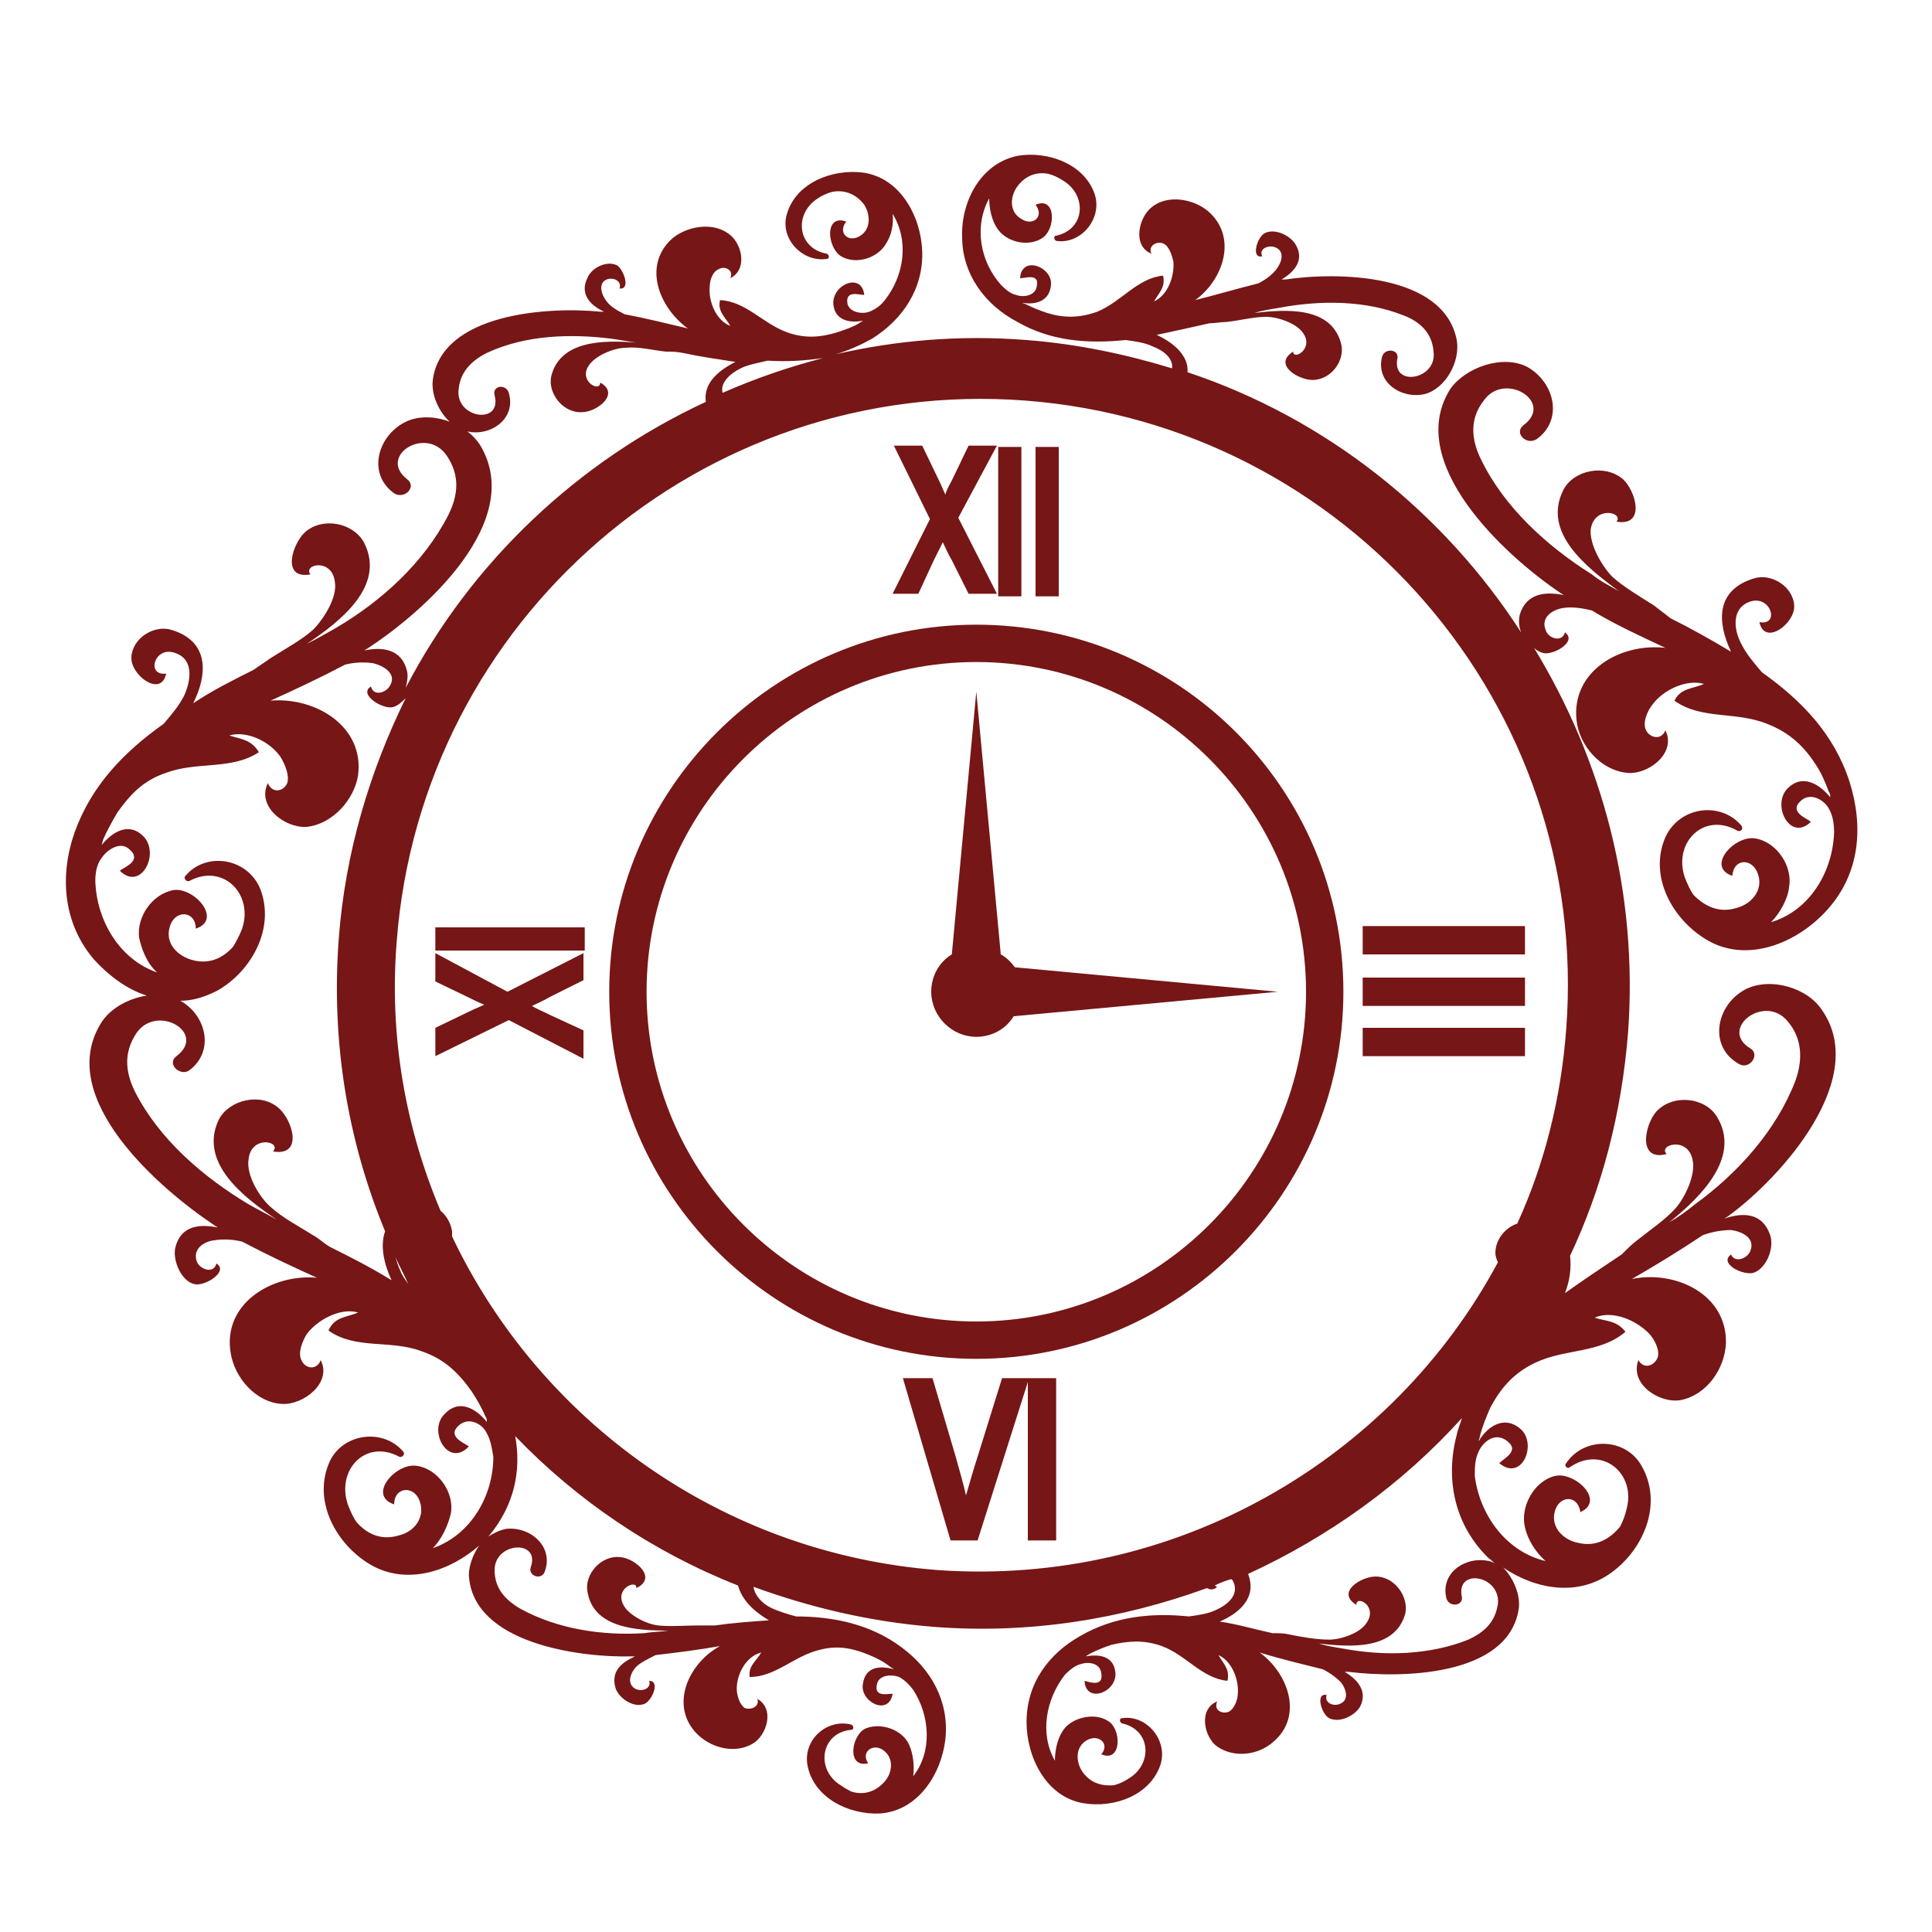 <?xml version="1.0" encoding="utf-8"?>
<!-- Generator: Adobe Illustrator 18.1.0, SVG Export Plug-In . SVG Version: 6.00 Build 0)  -->
<svg version="1.1" id="Layer_1" xmlns="http://www.w3.org/2000/svg" xmlns:xlink="http://www.w3.org/1999/xlink" x="0px" y="0px"
	 viewBox="0 0 150 150" enable-background="new 0 0 150 150" xml:space="preserve">
<g>
	<g>
		<path fill="#761616" d="M75.8,48.5c-15.7,0-28.5,12.8-28.5,28.5c0,15.7,12.8,28.5,28.5,28.5c15.7,0,28.5-12.8,28.5-28.5
			C104.3,61.2,91.5,48.5,75.8,48.5z M75.8,102.6c-14.1,0-25.6-11.5-25.6-25.6c0-14.1,11.5-25.6,25.6-25.6
			c14.1,0,25.6,11.5,25.6,25.6C101.4,91.1,89.9,102.6,75.8,102.6z"/>
	</g>
	<g>
		<rect x="77.5" y="34.7" fill="#761616" width="1.8" height="11.6"/>
	</g>
	<g>
		<rect x="33.8" y="72" fill="#761616" width="11.6" height="1.8"/>
	</g>
	<g>
		<path fill="#761616" d="M77.7,74.1l-1.9-20.4l-1.9,20.4c-1,0.6-1.6,1.7-1.6,2.9c0,1.9,1.6,3.5,3.5,3.5c1.2,0,2.3-0.6,2.9-1.6
			L99.2,77l-20.4-1.9C78.5,74.7,78.1,74.3,77.7,74.1z"/>
	</g>
	<g>
		<path fill="#761616" d="M33.8,74v2.2l2.7,1.3c0.4,0.2,0.8,0.4,1.1,0.5c-0.4,0.2-0.7,0.3-1.1,0.5l-2.7,1.3v2.2l5.7-2.8l5.8,3V80
			l-2.6-1.2c-0.6-0.3-1.1-0.5-1.4-0.7c0.4-0.2,0.9-0.4,1.4-0.7l2.6-1.3V74l-5.9,3L33.8,74z"/>
	</g>
	<g>
		<path fill="#761616" d="M71.3,46.1l1.2-2.6c0.3-0.6,0.5-1,0.7-1.4c0.2,0.4,0.4,0.9,0.7,1.4l1.3,2.6h2.2l-3-5.9l3-5.6h-2.2
			l-1.3,2.7c-0.2,0.4-0.4,0.7-0.5,1.1c-0.2-0.4-0.3-0.7-0.5-1.1l-1.3-2.7h-2.2l2.8,5.7l-2.9,5.8H71.3z"/>
	</g>
	<g>
		<rect x="105.8" y="71.9" fill="#761616" width="12.6" height="2.2"/>
	</g>
	<g>
		<rect x="80.4" y="34.7" fill="#761616" width="1.8" height="11.6"/>
	</g>
	<g>
		<rect x="105.8" y="75.9" fill="#761616" width="12.6" height="2.2"/>
	</g>
	<g>
		<rect x="105.8" y="79.8" fill="#761616" width="12.6" height="2.2"/>
	</g>
	<g>
		<path fill="#761616" d="M79.9,107L79.9,107l-2.1,0l-1.9,6.1c-0.3,0.9-0.6,2-0.9,3c-0.2-0.9-0.5-1.9-0.8-3l-1.8-6.1h-2.3l3.7,12.6
			h2.1l3.9-12.3v12.3H82V107l-0.1,0H79.9z"/>
	</g>
	<g>
		<path fill="#761616" d="M141.3,78.2c-1.3-1.7-4.3-2.4-6.1-1.2c-2,1.3-2.5,4.3-0.2,5.6c0.8,0.5,1.7-0.7,0.9-1.2
			c-2.5-1.5,1.1-4.3,2.9-2.1c1.1,1.3,1.2,2.9,0.6,4.6c-1.5,3.9-4.5,7.2-7.8,9.6c-0.6,0.5-1.3,1-2,1.4c2.5-2,5.6-5.1,3.7-8.2
			c-0.9-1.5-3.4-1.8-4.7-0.4c-0.9,1-1.5,3.9,0.8,3.3c-0.7-0.7,1.6-1.4,2,0.4c0.3,1.2-0.6,3-1.3,3.8c-0.8,0.9-2,1.7-3,2.5
			c-0.4,0.3-0.8,0.7-1.2,1.1c-1.5,1-3,2-4.4,3c0.4-1,0.5-2,0.4-2.9c2.5-5.3,4-11.1,4.5-17.3c0.8-10.9-2-21.2-7.3-29.9
			c0.2,0.2,0.4,0.3,0.7,0.4c0.8,0.2,2.7-0.9,1.7-1.6c-0.2,0.8-1.3,0.5-1.5-0.2c-0.4-1,0.6-1.6,1.4-1.7c0.6-0.1,1.4,0,2.2,0.2
			c1.8,1.1,3.8,2,5.7,2.9c-3.5-0.4-7.3,1.8-6.9,5.6c0.2,2,1.9,3.9,3.9,4.1c1.6,0.2,3.9-1.5,3-3.3c-0.3,0.8-1.2,0.6-1.5,0
			c-0.3-0.6,0.1-1.5,0.5-2c0.8-1.1,2.6-2,4-1.6c-0.9,0.4-1.8,0.3-2.3,1.3c2.1,1.5,4.7,0.8,7.2,1.8c1.8,0.7,2.9,1.8,3.8,3.2
			c0.4,0.6,0.7,1.3,1,2.1c0.1,0.1,0.1,0.3,0.1,0.4c-0.9-1.1-2.2-1.8-3.3-0.7c-1.3,1.3,0.2,4.2,1.8,2.6c-0.4-0.3-1.8-0.8-0.7-1.7
			c0.8-0.6,1.8,0.1,2.1,0.7c0.3,0.5,0.4,1.2,0.4,1.8c-0.1,3.1-1.9,6.1-4.9,7c0.7-0.7,1.3-1.8,1.4-2.7c0.3-1.6-0.9-3.5-2.6-3.8
			c-1.6-0.3-3.9,2.2-1.8,2.9c0.1-1.4,1.6-1.4,2-0.1c0.4,1.2-0.5,2.3-1.7,2.6c-1.3,0.4-2.4-0.1-3.3-1c-0.3-0.4-0.5-0.9-0.7-1.4
			c-0.9-2.7,1.5-5.1,4.1-3.6c0.2,0.1,0.5-0.1,0.3-0.4c-1.6-1.9-4.8-1.5-5.9,0.9c-1.3,3,0.5,6.3,3.1,7.9c3.2,2,7.2,0.3,9.5-2.3
			c2.5-2.8,2.8-6.4,1.7-9.9c-1.2-3.7-3.7-6.3-6.8-8.5c-0.6-0.7-1.2-1.4-1.6-2.2c-0.6-1.1-0.8-2.8,0.7-3.3c1.6-0.5,2.3,1.9,0.7,1.6
			c0.4,1.9,2.8,0.1,2.7-1.3c-0.1-1.5-1.8-2.5-3.1-2.1c-3,0.9-2.9,3.4-1.8,5.7c-1.5-0.9-3.1-1.8-4.7-2.6c-0.4-0.3-0.9-0.7-1.3-1
			c-1.1-0.7-2.3-1.4-3.2-2.2c-0.8-0.8-1.8-2.5-1.7-3.7c0.3-1.9,2.6-1.3,2-0.6c2.3,0.4,1.5-2.4,0.5-3.3c-1.4-1.2-3.8-0.7-4.6,0.8
			c-1.7,3.3,1.7,6,4.3,7.9c-0.7-0.4-1.5-0.8-2.1-1.3c-3.5-2.2-6.8-5.2-8.6-8.9c-0.8-1.6-0.9-3.2,0.2-4.6c1.6-2.3,5.5,0.1,3.1,1.9
			c-0.8,0.6,0.2,1.6,1,1.1c2.1-1.5,1.4-4.4-0.7-5.6c-1.9-1-4.8,0-6,1.7c-3.6,5.7,4.2,12.9,8.5,15.8c0.1,0.1,0.2,0.1,0.3,0.2
			c-1.5-0.3-2.9-0.1-3.4,1.5c-0.1,0.4-0.1,0.9,0.1,1.4c-6-9.3-15.1-16.6-25.9-20.2c0.1-1.3-1.1-2.3-2.4-2.9c1.4-0.3,2.8-0.6,4.1-0.9
			c0.4,0,0.9-0.1,1.3-0.1c1-0.1,2.1-0.4,3.1-0.4c0.9,0,2.4,0.5,2.9,1.3c0.8,1.2-0.8,2.1-0.8,1.4c-1.6,1,0.4,2.2,1.5,2.2
			c1.5,0,2.6-1.6,2.2-2.9c-0.8-2.8-4.2-2.6-6.7-2.3c0.6-0.2,1.3-0.3,1.9-0.4c3.2-0.6,6.7-0.6,9.7,0.6c1.3,0.5,2.2,1.4,2.3,2.8
			c0.3,2.2-3.3,2.8-2.8,0.5c0.1-0.7-1-0.8-1.2-0.1c-0.5,2,1.5,3.3,3.3,2.9c1.6-0.4,2.8-2.5,2.5-4.2c-1-5.2-9.3-5.3-13.3-4.7
			c-0.1,0-0.2,0-0.3,0c1-0.6,1.8-1.5,1.1-2.7c-0.4-0.7-1.6-1.3-2.4-0.9c-0.6,0.3-1.1,2-0.2,1.8c-0.3-0.6,0.5-0.9,1-0.7
			c0.8,0.3,0.5,1.2,0.1,1.7c-0.3,0.4-0.8,0.8-1.4,1.1c-1.6,0.4-3.3,0.9-4.9,1.3c2.2-1.6,3.3-4.9,1-6.9c-1.2-1-3.2-1.3-4.4-0.3
			c-1,0.8-1.5,3,0,3.6c-0.3-0.6,0.4-1,0.9-0.8c0.5,0.2,0.7,1,0.8,1.4c0.1,1.1-0.4,2.6-1.5,3.1c0.4-0.7,0.9-1.1,0.7-2
			c-2,0.2-3.2,2-5.1,2.8c-1.4,0.5-2.6,0.5-3.9,0.1c-0.6-0.2-1.1-0.4-1.7-0.7c-0.1,0-0.2-0.1-0.3-0.1c1.1,0.2,2.2-0.1,2.3-1.4
			c0.1-1.4-2.3-2.3-2.4-0.5c0.4,0,1.5-0.4,1.3,0.6c-0.1,0.8-1.1,0.9-1.6,0.7c-0.5-0.1-0.9-0.5-1.2-0.8c-1.6-1.8-2.1-4.5-0.9-6.7
			c0,0.8,0.2,1.7,0.6,2.3c0.7,1.1,2.4,1.5,3.5,0.8c1.1-0.7,1.1-3.3-0.5-2.6c0.7,0.9-0.2,1.7-1.1,1.1c-0.9-0.5-0.9-1.6-0.4-2.4
			c0.6-0.9,1.5-1.3,2.5-1.1c0.4,0.1,0.8,0.3,1.1,0.5c1.9,1.1,1.8,3.8-0.5,4.3c-0.2,0-0.2,0.3,0,0.4c1.9,0.3,3.6-1.7,3-3.6
			c-0.8-2.4-3.7-3.4-6-3c-2.9,0.6-4.4,3.6-4.3,6.3c0,2.9,1.8,5.3,4.3,6.6c2.6,1.5,5.5,1.7,8.4,1.4c0.7,0.1,1.5,0.2,2.1,0.5
			c0.8,0.3,1.6,0.9,1.5,1.7c-3.6-1.1-7.4-1.9-11.3-2.2c-5.1-0.4-10,0-14.8,1.1c1-0.3,1.9-0.7,2.8-1.2c2.4-1.5,4-3.9,3.9-6.8
			c-0.1-2.7-1.7-5.7-4.6-6.1c-2.4-0.3-5.2,0.8-5.9,3.2c-0.6,1.9,1.2,3.8,3.1,3.5c0.2,0,0.2-0.3,0-0.4c-2.3-0.4-2.6-3.1-0.7-4.3
			c0.3-0.2,0.7-0.4,1.1-0.5c1-0.2,1.9,0.2,2.5,1c0.5,0.8,0.5,1.9-0.3,2.4c-0.9,0.6-1.8-0.2-1.1-1.1c-1.7-0.6-1.5,2-0.4,2.7
			c1.2,0.7,2.9,0.1,3.5-1c0.4-0.6,0.6-1.5,0.5-2.3c1.3,2.1,0.9,4.8-0.6,6.7c-0.3,0.4-0.7,0.7-1.2,0.9c-0.5,0.2-1.5,0.1-1.7-0.6
			c-0.2-1.1,0.9-0.7,1.3-0.7c-0.2-1.8-2.5-0.8-2.4,0.7c0.1,1.3,1.3,1.5,2.3,1.3c-0.1,0.1-0.2,0.1-0.3,0.2c-0.5,0.3-1.1,0.5-1.7,0.7
			c-1.3,0.4-2.5,0.5-3.9,0c-1.9-0.7-3.2-2.4-5.2-2.5c-0.2,0.9,0.4,1.3,0.8,2c-1.1-0.4-1.7-1.9-1.6-3c0-0.5,0.2-1.2,0.7-1.4
			c0.5-0.3,1.2,0.1,0.9,0.7c1.4-0.7,0.9-2.8-0.2-3.5c-1.3-0.9-3.3-0.5-4.4,0.5c-2.2,2.1-0.9,5.3,1.3,6.9c-1.7-0.4-3.3-0.8-4.9-1.1
			c-0.6-0.3-1.1-0.6-1.4-1c-0.4-0.5-0.7-1.4,0-1.7c0.5-0.2,1.2,0.1,1,0.7c0.9,0.1,0.3-1.5-0.2-1.8c-0.8-0.4-2,0.2-2.3,1
			c-0.6,1.2,0.2,2.1,1.3,2.6c-0.1,0-0.2,0-0.3,0c-4-0.4-12.3,0.1-13,5.3c-0.2,1.6,1.1,3.7,2.7,4c1.8,0.4,3.8-1,3.2-3
			c-0.2-0.7-1.3-0.6-1.1,0.2c0.6,2.3-3,1.8-2.8-0.4c0.1-1.4,1-2.3,2.2-2.9c3-1.4,6.5-1.5,9.7-1.1c0.6,0.1,1.3,0.2,1.9,0.3
			c-2.5-0.2-5.9-0.2-6.6,2.6c-0.3,1.3,0.9,2.9,2.4,2.8c1.1,0,3-1.4,1.4-2.3c0,0.8-1.7-0.1-0.9-1.3c0.5-0.8,2-1.4,2.9-1.4
			c1-0.1,2.1,0.2,3.1,0.3c0.4,0,0.8,0,1.3,0.1c1.4,0.3,2.8,0.5,4.1,0.7c-1.4,0.7-2.5,1.7-2.3,3.1c-9.9,4.6-18.2,12.4-23.3,22.2
			c0.1-0.4,0.2-0.9,0.1-1.3c-0.4-1.7-1.9-1.9-3.3-1.6c0.1-0.1,0.2-0.1,0.3-0.2c4.3-2.8,12.2-9.8,8.7-15.7c-1.1-1.8-4-2.8-5.9-1.8
			c-2.1,1.1-2.9,4-0.8,5.5c0.8,0.5,1.8-0.5,1-1.1c-2.3-1.8,1.5-4.2,3.1-1.8c1,1.5,0.9,3,0.1,4.6c-1.9,3.7-5.2,6.7-8.8,8.8
			c-0.7,0.4-1.4,0.8-2.2,1.2c2.7-1.8,6.1-4.5,4.5-7.8c-0.8-1.6-3.2-2.1-4.6-0.9c-1,0.9-1.9,3.7,0.4,3.3c-0.6-0.8,1.7-1.3,1.9,0.6
			c0.2,1.2-0.9,2.9-1.7,3.7c-0.9,0.8-2.2,1.5-3.3,2.2c-0.4,0.3-0.9,0.6-1.3,0.9c-1.6,0.8-3.2,1.6-4.7,2.6c1.1-2.2,1.3-4.8-1.7-5.7
			c-1.3-0.4-3,0.6-3.1,2.1c-0.1,1.4,2.3,3.2,2.7,1.3c-1.6,0.2-0.9-2.2,0.7-1.6c1.5,0.5,1.2,2.2,0.7,3.3c-0.4,0.8-1,1.5-1.6,2.2
			c-3.1,2.2-5.6,4.8-6.9,8.4c-1.2,3.4-0.9,7.1,1.5,9.9c1.1,1.2,2.5,2.3,4.1,2.8c-1.4,0.2-2.9,1-3.6,2.2c-3.5,5.8,4.6,12.8,8.8,15.6
			c0.1,0.1,0.2,0.1,0.3,0.2c-1.5-0.3-2.9-0.1-3.3,1.6c-0.2,1,0.5,2.6,1.5,2.8c0.8,0.2,2.7-1,1.7-1.6c-0.2,0.8-1.2,0.5-1.5-0.1
			c-0.4-1,0.5-1.6,1.3-1.7c0.6-0.1,1.4-0.1,2.2,0.1c1.9,1,3.8,1.9,5.8,2.8c-3.5-0.3-7.3,2-6.7,5.8c0.3,2,2,3.9,4,4
			c1.6,0.1,3.9-1.6,3-3.4c-0.3,0.8-1.2,0.7-1.5,0c-0.3-0.6,0.1-1.5,0.4-2c0.8-1.1,2.6-2.1,4-1.7c-0.9,0.4-1.8,0.3-2.3,1.4
			c2.1,1.5,4.8,0.7,7.2,1.6c1.8,0.6,2.9,1.7,3.9,3.1c0.4,0.6,0.8,1.3,1.1,2c0.1,0.1,0.1,0.3,0.1,0.4c-0.9-1.1-2.2-1.8-3.3-0.6
			c-1.3,1.3,0.3,4.2,1.9,2.5c-0.4-0.3-1.8-0.8-0.7-1.7c0.8-0.6,1.8,0,2.1,0.7c0.3,0.5,0.4,1.2,0.5,1.8c0,3.1-1.8,6.1-4.7,7.1
			c0.7-0.7,1.2-1.8,1.4-2.7c0.3-1.6-1-3.5-2.7-3.7c-1.6-0.2-3.8,2.3-1.7,3c0-1.4,1.6-1.5,2-0.2c0.4,1.2-0.4,2.3-1.6,2.6
			c-1.3,0.4-2.4,0-3.3-1c-0.3-0.4-0.5-0.9-0.7-1.4c-0.9-2.7,1.4-5.1,4-3.7c0.2,0.1,0.5-0.2,0.3-0.4c-1.6-1.9-4.9-1.4-5.8,1
			c-1.2,3,0.7,6.3,3.3,7.8c2.8,1.6,6.1,0.5,8.4-1.5c-0.5,0.7-0.8,1.6-0.8,2.3c0.3,5.3,8.6,6.4,12.6,6.3c0.1,0,0.2,0,0.3,0
			c-1.1,0.5-1.9,1.2-1.5,2.5c0.3,0.8,1.4,1.5,2.2,1.2c0.6-0.2,1.3-1.8,0.4-1.8c0.2,0.6-0.6,0.9-1.1,0.6c-0.7-0.4-0.3-1.3,0.1-1.7
			c0.3-0.3,0.9-0.6,1.5-0.9c1.7-0.2,3.3-0.4,5-0.7c-2.4,1.3-3.9,4.5-1.9,6.7c1.1,1.2,3,1.7,4.4,0.9c1.1-0.6,1.8-2.7,0.4-3.5
			c0.2,0.6-0.5,0.9-1,0.7c-0.4-0.3-0.6-1-0.6-1.5c0-1.1,0.7-2.5,1.9-2.8c-0.4,0.7-1,1-0.9,1.9c2,0,3.4-1.6,5.4-2.1
			c1.5-0.4,2.7-0.1,3.9,0.4c0.5,0.2,1.1,0.5,1.6,0.9c0.1,0.1,0.2,0.1,0.3,0.2c-1.1-0.3-2.2-0.2-2.4,1.1c-0.3,1.4,2,2.6,2.3,0.8
			c-0.4,0-1.5,0.3-1.2-0.8c0.2-0.7,1.2-0.7,1.7-0.5c0.4,0.2,0.8,0.6,1.1,1c1.3,2,1.5,4.8,0,6.7c0.1-0.8,0-1.7-0.3-2.4
			c-0.5-1.2-2.2-1.8-3.4-1.3c-1.1,0.5-1.5,3.1,0.2,2.7c-0.6-0.9,0.4-1.6,1.2-1c0.8,0.6,0.7,1.7,0.1,2.4c-0.7,0.8-1.6,1.1-2.6,0.8
			c-0.4-0.2-0.7-0.4-1-0.6c-1.8-1.3-1.3-4,1-4.2c0.2,0,0.2-0.3,0-0.4c-1.9-0.5-3.8,1.2-3.4,3.2c0.5,2.5,3.2,3.8,5.6,3.7
			c3-0.2,4.8-3.1,5.1-5.8c0.3-2.9-1.1-5.4-3.4-7.1c-2.4-1.8-5.3-2.4-8.2-2.4c-0.7-0.2-1.4-0.4-2-0.7c-0.6-0.3-1.2-0.9-1.3-1.6
			c4.4,1.6,9,2.7,13.9,3.1c7.5,0.6,14.7-0.6,21.3-3c0.2,0.1,0.5,0.2,0.8-0.1c-0.1,0-0.1-0.1-0.2-0.1c0.4-0.2,0.9-0.4,1.3-0.5
			c0,0,0.1,0.1,0.1,0.1c0.6,1.1-0.4,1.9-1.3,2.3c-0.6,0.3-1.4,0.4-2.1,0.5c-2.9-0.3-5.8,0-8.4,1.5c-2.5,1.4-4.2,3.7-4.2,6.7
			c0,2.7,1.5,5.8,4.4,6.3c2.4,0.4,5.2-0.6,6-3c0.6-1.9-1.1-3.9-3-3.6c-0.2,0-0.2,0.3,0,0.4c2.3,0.5,2.4,3.2,0.5,4.3
			c-0.3,0.2-0.7,0.4-1.1,0.5c-1,0.1-1.9-0.2-2.5-1.1c-0.5-0.8-0.5-1.9,0.4-2.4c0.9-0.5,1.8,0.3,1.1,1.1c1.6,0.7,1.6-2,0.5-2.6
			c-1.1-0.7-2.9-0.2-3.5,0.8c-0.4,0.6-0.6,1.5-0.6,2.3c-1.2-2.1-0.7-4.8,0.8-6.7c0.4-0.4,0.8-0.7,1.2-0.8c0.6-0.2,1.5-0.1,1.6,0.7
			c0.2,1.1-0.9,0.7-1.3,0.6c0.1,1.8,2.5,0.9,2.4-0.6c-0.1-1.3-1.2-1.5-2.3-1.3c0.1-0.1,0.2-0.1,0.3-0.2c0.6-0.3,1.1-0.5,1.7-0.7
			c1.3-0.3,2.5-0.4,3.9,0.1c1.9,0.7,3.1,2.5,5.1,2.7c0.2-0.9-0.3-1.3-0.7-2c1.1,0.5,1.6,2,1.5,3c0,0.5-0.3,1.2-0.7,1.4
			c-0.5,0.2-1.2-0.1-0.9-0.8c-1.5,0.6-1,2.8,0,3.5c1.3,0.9,3.2,0.7,4.4-0.4c2.3-2,1.1-5.3-1.1-6.9c1.6,0.5,3.3,0.9,4.9,1.3
			c0.6,0.3,1.1,0.7,1.4,1c0.4,0.5,0.7,1.4-0.1,1.7c-0.5,0.2-1.2-0.1-1-0.7c-0.9-0.2-0.4,1.5,0.2,1.8c0.8,0.4,2-0.2,2.4-0.9
			c0.6-1.2-0.2-2.1-1.2-2.7c0.1,0,0.2,0,0.3,0c4,0.5,12.3,0.4,13.2-4.8c0.2-1.1-0.4-2.5-1.2-3.3c2.5,1.7,5.8,2.3,8.4,0.4
			c2.5-1.8,4-5.3,2.4-8.2c-1.2-2.3-4.5-2.4-5.9-0.3c-0.2,0.2,0.1,0.5,0.3,0.3c2.5-1.7,5.1,0.5,4.4,3.2c-0.1,0.5-0.3,1-0.5,1.4
			c-0.8,1-1.9,1.6-3.2,1.3c-1.2-0.2-2.2-1.2-1.9-2.4c0.3-1.3,1.8-1.4,2,0c2-0.9-0.5-3.2-2-2.8c-1.6,0.4-2.7,2.4-2.3,4
			c0.2,0.9,0.8,1.9,1.6,2.6c-3-0.7-5.1-3.5-5.5-6.6c0-0.6,0-1.3,0.3-1.9c0.3-0.7,1.2-1.5,2.1-0.9c1.2,0.8-0.1,1.4-0.5,1.8
			c1.8,1.5,3-1.6,1.6-2.7c-1.2-1-2.5-0.2-3.2,1c0-0.1,0.1-0.3,0.1-0.4c0.2-0.8,0.5-1.5,0.8-2.2c0.8-1.5,1.8-2.7,3.5-3.5
			c2.3-1.1,5-0.7,7-2.4c-0.7-0.9-1.5-0.8-2.4-1.1c1.4-0.6,3.2,0.2,4.2,1.2c0.4,0.4,0.9,1.3,0.7,1.9c-0.3,0.7-1.1,0.9-1.5,0.2
			c-0.7,1.9,1.7,3.4,3.3,3.1c2-0.4,3.4-2.4,3.5-4.4c0.1-3.8-3.9-5.7-7.3-5c1.9-1.1,3.7-2.2,5.5-3.4c0.8-0.3,1.6-0.4,2.2-0.4
			c0.8,0.1,1.9,0.6,1.5,1.6c-0.2,0.6-1.2,1-1.5,0.3c-1,0.7,1,1.7,1.8,1.4c1-0.4,1.6-2,1.2-3c-0.6-1.6-2-1.7-3.5-1.2
			c0.1-0.1,0.2-0.1,0.3-0.2C138.2,91.5,145.4,83.6,141.3,78.2z M57.5,28.6c0.6-0.3,1.3-0.4,2.1-0.6c1.5,0.1,2.9,0,4.3-0.2
			c-2.7,0.7-5.3,1.6-7.8,2.7C55.9,29.7,56.7,29,57.5,28.6z M25.6,96.8c-0.5-0.3-0.9-0.7-1.3-0.9c-1.1-0.7-2.3-1.3-3.3-2.2
			c-0.9-0.8-1.9-2.5-1.7-3.7c0.2-1.9,2.6-1.4,1.9-0.6c2.4,0.4,1.5-2.5,0.4-3.4c-1.4-1.2-3.8-0.6-4.6,0.9c-1.6,3.3,1.8,6,4.5,7.8
			c-0.7-0.4-1.5-0.8-2.2-1.2c-3.5-2.1-6.9-5-8.8-8.7c-0.8-1.6-0.9-3.1,0.1-4.6c1.6-2.3,5.5,0,3.1,1.8c-0.8,0.6,0.3,1.6,1,1.1
			c2-1.5,1.3-4.3-0.7-5.4c1,0,1.9-0.3,2.9-0.8c2.6-1.5,4.5-4.8,3.3-7.9c-1-2.4-4.2-2.9-5.8-1c-0.2,0.2,0.1,0.5,0.3,0.4
			c2.6-1.4,5,1,4.1,3.7c-0.2,0.5-0.4,0.9-0.7,1.4c-0.9,1-2,1.4-3.3,1c-1.2-0.4-2-1.4-1.6-2.6c0.4-1.3,2-1.2,2,0.2
			c2.1-0.7-0.1-3.2-1.7-3c-1.7,0.3-2.9,2.1-2.7,3.7c0.2,0.9,0.6,2,1.4,2.7c-2.9-1-4.7-4-4.8-7.1c0-0.6,0.1-1.3,0.5-1.8
			c0.4-0.6,1.4-1.3,2.1-0.7c1.1,0.9-0.3,1.4-0.7,1.7c1.6,1.6,3.1-1.2,1.9-2.6c-1.1-1.2-2.4-0.5-3.3,0.6c0-0.1,0.1-0.3,0.1-0.4
			c0.3-0.7,0.7-1.4,1.1-2.1c1-1.4,2-2.5,3.8-3.1c2.4-0.9,5.1-0.2,7.2-1.6c-0.6-1-1.4-1-2.3-1.3c1.4-0.4,3.2,0.5,4,1.7
			c0.3,0.5,0.7,1.4,0.5,2c-0.3,0.7-1.2,0.8-1.5,0c-0.9,1.8,1.3,3.5,3,3.4c2-0.2,3.7-2.1,4-4c0.5-3.8-3.3-6.1-6.8-5.8
			c2-0.9,3.9-1.8,5.8-2.8c0.8-0.2,1.6-0.2,2.2-0.1c0.8,0.2,1.8,0.8,1.3,1.7c-0.3,0.6-1.3,0.9-1.5,0.1c-1,0.6,0.9,1.8,1.7,1.6
			c0.4-0.1,0.7-0.4,1-0.7c-2.8,5.7-4.7,12-5.2,18.7c-0.6,8,0.7,15.7,3.6,22.7c-0.4,1.1-0.1,2.5,0.5,3.8
			C28.8,98.4,27.2,97.6,25.6,96.8z M30.7,97.6c0.3,0.7,0.7,1.4,1,2.1c-0.2-0.3-0.5-0.7-0.6-1C30.9,98.3,30.8,97.9,30.7,97.6z
			 M59.7,125.8c-1.4,0.1-2.8,0.2-4.2,0.4c-0.4,0-0.9,0-1.3,0c-1,0-2.1,0.1-3.1,0c-0.9-0.1-2.3-0.8-2.7-1.6c-0.7-1.3,1.1-2,1-1.3
			c1.7-0.8-0.1-2.3-1.2-2.4c-1.5-0.2-2.8,1.3-2.6,2.6c0.4,2.9,3.8,3.1,6.3,3.1c-0.7,0.1-1.3,0.1-1.9,0.2c-3.2,0.2-6.7-0.3-9.6-1.9
			c-1.2-0.7-2-1.6-2-3c0-2.2,3.6-2.4,2.8-0.2c-0.2,0.7,0.9,1,1.1,0.3c0.7-1.9-1.1-3.5-3-3.3c-0.5,0.1-0.9,0.3-1.4,0.6
			c0,0,0.1-0.1,0.1-0.1c1.9-2.3,2.5-5,2-7.7c4.8,5,10.7,9,17.3,11.6C57.6,124.2,58.5,125.1,59.7,125.8z M72.8,121.9
			C56,120.6,41.9,110.3,35.1,96c0-0.1,0-0.3,0-0.4c-0.1-0.6-0.4-1.2-0.9-1.6c-2.7-6.4-4-13.5-3.4-20.9c1.9-25,23.7-43.9,48.8-42
			c25,1.9,43.9,23.7,42,48.8c-0.4,5.4-1.7,10.5-3.8,15.1c-0.9,0.3-1.7,1.2-1.7,2.3c0,0.2,0.1,0.5,0.2,0.7
			C108.1,113.3,91.3,123.2,72.8,121.9z M115.6,121c0.2,0.1,0.3,0.3,0.5,0.4c-0.2-0.1-0.4-0.2-0.5-0.2c-1.8-0.4-3.8,0.9-3.3,2.9
			c0.2,0.7,1.3,0.6,1.2-0.1c-0.5-2.3,3-1.7,2.8,0.5c-0.2,1.4-1,2.2-2.3,2.8c-3,1.2-6.5,1.3-9.7,0.7c-0.6-0.1-1.3-0.2-1.9-0.4
			c2.5,0.3,5.9,0.5,6.7-2.3c0.3-1.3-0.8-2.9-2.3-2.9c-1.1,0-3.1,1.2-1.5,2.2c0-0.8,1.7,0.1,0.8,1.4c-0.5,0.8-2,1.3-2.9,1.3
			c-1,0-2.1-0.2-3.1-0.4c-0.4-0.1-0.8-0.1-1.3-0.1c-1.4-0.3-2.7-0.7-4.1-0.9c1.6-0.7,2.9-1.9,2.2-3.7c6.3-2.9,12-7,16.6-12.1
			c-0.1,0.4-0.3,0.8-0.4,1.3C112.2,114.8,112.9,118.4,115.6,121z"/>
	</g>
</g>
</svg>

